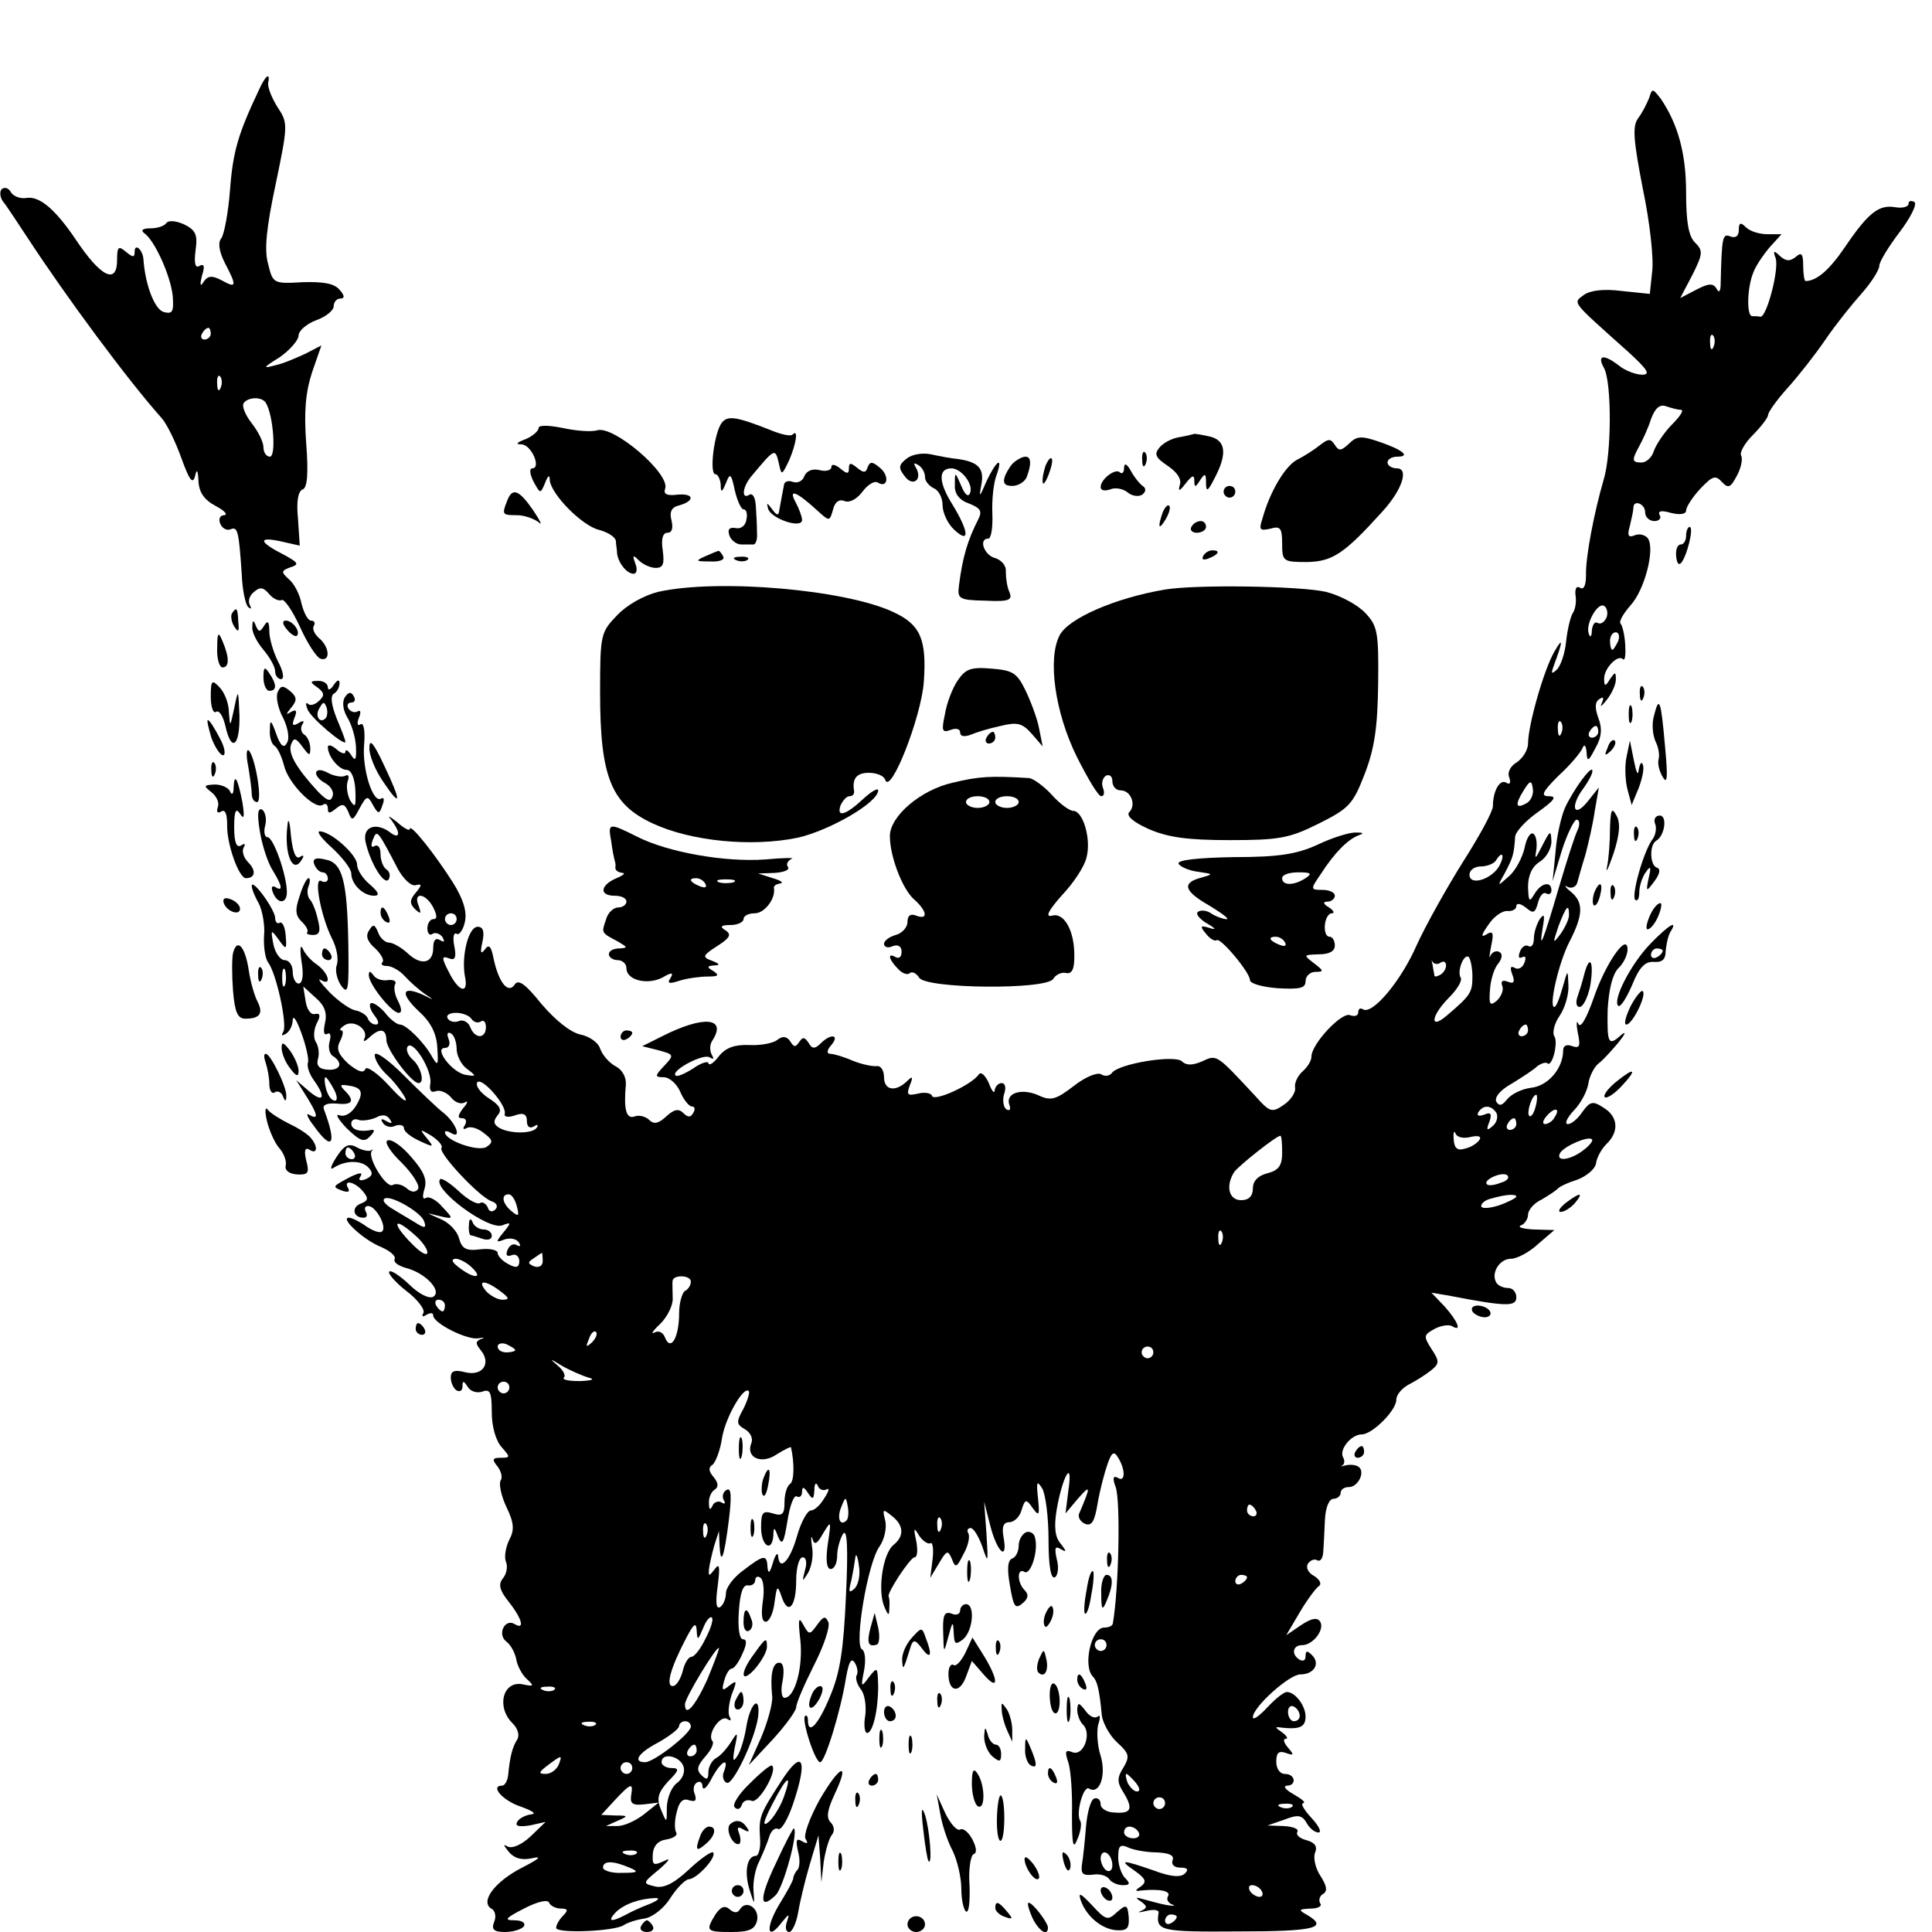 <?xml version="1.0" standalone="no"?>
<!DOCTYPE svg PUBLIC "-//W3C//DTD SVG 20010904//EN"
 "http://www.w3.org/TR/2001/REC-SVG-20010904/DTD/svg10.dtd">
<svg version="1.0" xmlns="http://www.w3.org/2000/svg"
 width="330pt" height="330pt" viewBox="0 0 330 330"
 preserveAspectRatio="xMidYMid meet">
<g transform="translate(0,330) scale(0.1,-0.1)"
fill="#000000" stroke="none">
<path d="M443 3148 c-36 -76 -45 -106 -50 -171 -3 -40 -10 -77 -15 -84 -6 -7
-4 -22 6 -42 21 -40 20 -44 -5 -30 -17 9 -24 8 -31 -2 -6 -10 -7 -6 -3 10 5
16 4 21 -4 17 -7 -5 -10 3 -7 26 4 28 0 35 -20 45 -14 6 -26 7 -30 2 -3 -5
-15 -9 -27 -9 -13 0 -17 -3 -11 -8 18 -12 45 -72 49 -107 2 -27 0 -32 -15 -28
-16 4 -32 47 -35 90 -1 16 -15 29 -15 13 0 -10 -3 -10 -15 0 -13 11 -15 8 -15
-14 0 -43 -28 -29 -70 34 -35 52 -62 75 -84 72 -10 -2 -22 2 -27 9 -4 8 -11
10 -16 6 -4 -4 -3 -14 2 -21 6 -7 24 -35 42 -62 66 -101 171 -243 229 -308 9
-10 24 -41 34 -69 13 -36 19 -45 23 -31 3 14 5 12 6 -8 1 -19 10 -32 29 -42
15 -8 22 -15 15 -16 -7 0 -10 -6 -7 -14 3 -8 11 -13 18 -10 12 5 14 -3 19 -78
1 -25 6 -50 11 -55 5 -4 6 -3 3 3 -4 7 -1 17 7 23 10 9 16 8 26 -4 7 -8 16
-12 21 -10 4 3 18 -17 31 -45 12 -27 28 -52 35 -55 18 -6 16 20 -2 35 -8 7
-12 16 -9 21 3 5 1 9 -5 9 -5 0 -12 13 -16 29 -3 16 -13 35 -22 42 -13 12 -13
14 3 20 16 5 14 8 -14 23 -41 21 -41 30 -1 21 l31 -7 -3 46 c-3 29 0 47 8 50
8 3 10 27 6 79 -4 54 -1 87 10 121 l16 46 -27 -14 c-15 -7 -38 -17 -52 -20
-22 -6 -21 -4 8 14 17 12 32 29 32 37 0 8 14 20 30 26 17 6 30 17 30 24 0 7 5
13 11 13 8 0 8 5 -1 15 -9 11 -28 14 -63 13 -50 -3 -51 -2 -59 31 -7 24 -3 62
13 137 21 101 21 104 3 131 -10 16 -17 34 -16 41 4 19 -4 14 -15 -10z m-83
-418 c0 -5 -5 -10 -11 -10 -5 0 -7 5 -4 10 3 6 8 10 11 10 2 0 4 -4 4 -10z
m17 -92 c-3 -8 -6 -5 -6 6 -1 11 2 17 5 13 3 -3 4 -12 1 -19z m77 -26 c13 -21
18 -92 7 -92 -6 0 -11 7 -11 16 0 9 -9 27 -20 41 -11 14 -17 29 -14 34 7 11
31 12 38 1z"/>
<path d="M2817 3133 c-4 -10 -12 -26 -19 -35 -10 -14 -8 -37 8 -120 12 -57 19
-120 16 -142 l-4 -38 -48 5 c-31 4 -54 1 -65 -7 -19 -14 -21 -10 75 -96 34
-31 40 -40 25 -40 -11 0 -29 7 -39 15 -27 21 -39 19 -26 -4 13 -25 13 -146 -1
-191 -16 -55 -31 -132 -30 -163 0 -17 -4 -25 -10 -21 -6 4 -9 -1 -8 -12 2 -11
0 -25 -5 -32 -4 -7 -9 -29 -11 -48 -2 -20 -9 -41 -16 -48 -9 -8 -10 -7 -5 7
16 43 16 50 1 24 -18 -31 -45 -126 -45 -157 0 -11 -9 -25 -19 -32 -11 -6 -17
-18 -13 -26 3 -9 1 -13 -5 -9 -11 7 -23 -14 -23 -40 0 -9 -23 -51 -51 -95 -27
-43 -63 -107 -79 -142 -27 -62 -76 -120 -92 -110 -4 3 -8 1 -8 -5 0 -6 -6 -8
-14 -5 -14 6 -66 -49 -66 -71 0 -7 -7 -18 -15 -25 -8 -7 -14 -19 -13 -27 2 -8
-7 -22 -19 -30 -20 -14 -24 -13 -48 14 -68 73 -66 72 -92 60 -16 -7 -27 -7
-34 0 -12 12 -110 -4 -120 -20 -4 -5 -12 -6 -18 -2 -7 4 -28 -5 -47 -20 -30
-23 -39 -26 -60 -16 -29 13 -57 4 -50 -16 3 -8 1 -11 -5 -8 -5 4 -7 15 -4 26
4 11 2 19 -4 19 -6 0 -11 -6 -12 -12 0 -7 -5 -2 -10 12 -6 13 -13 20 -17 15
-12 -18 -76 -47 -80 -37 -1 5 -13 7 -24 4 -18 -4 -20 -2 -14 14 6 15 5 17 -5
7 -20 -19 -39 -15 -39 7 0 12 -6 20 -12 19 -7 -1 -26 3 -41 9 -16 7 -33 12
-39 12 -6 0 -6 6 2 15 15 18 -1 20 -18 3 -10 -10 -15 -10 -21 1 -7 10 -10 10
-16 1 -6 -9 -9 -9 -15 1 -6 9 -13 10 -22 3 -7 -6 -29 -10 -48 -9 -24 1 -40 -4
-52 -19 -9 -12 -17 -17 -18 -12 0 4 -12 1 -26 -9 -14 -9 -28 -15 -30 -12 -9 8
47 38 58 31 7 -4 8 -3 4 4 -4 7 -4 18 1 25 25 39 -15 43 -86 7 l-34 -17 28 -7
c26 -7 27 -8 10 -26 -17 -18 -17 -20 -1 -20 9 0 22 -11 28 -25 6 -14 15 -25
20 -25 5 0 6 -5 2 -11 -4 -8 -9 -8 -17 0 -8 8 -16 6 -29 -6 -13 -12 -21 -14
-29 -6 -6 6 -18 9 -25 6 -14 -5 -19 11 -15 54 1 13 -6 26 -18 32 -11 6 -22 19
-26 30 -3 10 -18 21 -34 24 -17 4 -42 24 -66 52 -28 35 -40 43 -46 33 -11 -16
-27 3 -36 45 -4 21 -8 25 -15 15 -7 -9 -8 -5 -4 13 4 18 1 26 -8 26 -16 0 -28
-50 -22 -84 7 -32 -10 -28 -27 6 -13 25 -13 29 0 24 10 -4 13 1 9 21 -3 15 -1
24 4 21 4 -3 11 6 14 20 4 17 -2 38 -20 67 -31 49 -74 103 -74 92 0 -4 -10 1
-22 12 -13 10 -17 12 -10 4 6 -8 12 -18 12 -23 0 -6 -5 -5 -12 0 -24 19 -48
12 -44 -13 7 -35 32 -78 40 -66 3 6 2 13 -4 17 -5 3 -10 15 -10 26 0 11 -4 17
-10 14 -6 -4 -7 1 -3 11 7 18 8 16 43 -51 9 -16 22 -29 30 -27 11 3 11 0 0
-13 -10 -12 -11 -18 -1 -28 10 -9 11 -8 6 6 -10 24 12 22 25 -3 7 -14 7 -20 0
-20 -5 0 -10 -7 -10 -16 0 -8 4 -13 9 -9 5 3 13 0 17 -6 4 -8 3 -9 -4 -5 -8 5
-12 0 -12 -13 0 -27 -21 -31 -44 -9 -11 10 -25 18 -32 18 -6 0 -15 8 -18 17
-6 15 -9 15 -16 3 -6 -9 -2 -19 11 -30 10 -10 16 -20 12 -24 -3 -3 0 -6 8 -6
8 0 22 -8 30 -17 9 -10 25 -24 35 -31 17 -11 16 -11 -4 -1 -36 16 -39 2 -6
-29 20 -18 30 -38 31 -62 2 -30 1 -32 -9 -15 -13 24 -44 55 -55 55 -5 0 -17 9
-26 21 -10 11 -21 18 -24 15 -3 -3 0 -12 7 -21 7 -9 8 -15 2 -15 -6 0 -12 5
-14 11 -2 5 -11 11 -20 13 -9 1 -29 15 -45 31 -15 16 -22 25 -15 21 19 -11 14
11 -6 26 -11 7 -22 20 -25 28 -4 8 -5 -2 -2 -22 4 -23 2 -38 -5 -38 -5 0 -10
9 -10 20 0 11 -6 20 -14 20 -7 0 -16 12 -19 27 -5 26 -4 26 9 8 13 -18 14 -18
12 7 -1 15 -6 24 -10 22 -4 -3 -8 1 -8 8 0 14 -39 68 -40 55 0 -5 5 -18 12
-30 6 -12 11 -37 9 -56 -1 -18 2 -38 7 -45 14 -18 33 -106 26 -118 -4 -7 -3
-8 4 -4 7 4 12 15 12 24 1 9 7 -1 15 -23 8 -22 13 -45 11 -50 -2 -6 2 -19 10
-30 21 -29 17 -40 -8 -19 l-22 19 17 -27 c20 -32 22 -42 5 -32 -6 4 -3 -5 8
-19 32 -45 40 -32 17 29 -2 7 6 10 21 9 28 -3 33 4 15 22 -9 9 -8 11 4 9 26
-3 29 -12 15 -35 -8 -13 -19 -19 -28 -16 -8 3 -3 -6 12 -22 23 -22 30 -25 40
-14 7 7 9 12 3 11 -20 -4 -35 0 -35 11 0 6 6 9 13 6 6 -2 20 0 29 4 11 6 19 5
24 -3 5 -7 3 -8 -6 -3 -8 5 -11 4 -6 -3 4 -6 13 -9 21 -5 8 3 15 1 15 -4 0 -6
12 -15 27 -22 24 -11 25 -11 12 5 -13 16 -12 16 8 4 12 -8 20 -17 17 -21 -5
-9 65 -84 86 -91 9 -3 11 -9 6 -14 -5 -5 -11 -4 -13 4 -3 6 -9 10 -13 7 -5 -3
-21 6 -36 20 -15 14 -29 23 -32 21 -15 -16 82 -88 106 -79 15 6 16 5 2 -12
-14 -17 -13 -18 2 -12 10 3 20 1 24 -5 4 -6 3 -8 -3 -5 -6 4 -13 0 -16 -8 -4
-9 -1 -12 7 -9 7 3 13 -2 13 -10 0 -11 -5 -13 -19 -5 -10 5 -18 14 -18 19 0 5
-14 8 -30 6 -24 -3 -31 1 -36 19 -3 12 -17 27 -32 33 -25 11 -26 11 -2 5 25
-6 25 -5 6 15 -10 12 -23 19 -28 16 -6 -4 -7 2 -3 15 5 16 -1 30 -22 54 -16
19 -34 32 -41 29 -6 -2 4 -19 24 -38 19 -19 32 -40 28 -45 -4 -6 -11 -6 -19 1
-8 7 -19 9 -24 6 -11 -7 -44 47 -36 58 3 3 2 4 -1 1 -4 -2 -15 0 -24 5 -14 8
-22 4 -35 -16 -11 -17 -12 -24 -4 -18 21 13 48 12 59 -1 8 -9 6 -14 -5 -19
-10 -4 -14 -2 -9 5 4 7 -2 6 -17 -1 -32 -17 -32 -17 -14 -24 9 -3 13 -2 10 4
-10 16 11 12 25 -5 10 -12 9 -16 -4 -21 -16 -6 -13 -24 5 -24 6 0 7 5 4 10 -3
6 -2 10 4 10 13 0 32 -35 24 -43 -3 -4 -15 0 -27 8 -11 8 -25 15 -30 15 -16 0
25 -38 55 -50 16 -7 26 -16 23 -21 -2 -5 6 -11 20 -15 32 -8 62 -39 46 -49 -7
-4 -25 5 -41 21 -16 15 -31 25 -34 22 -3 -3 10 -18 29 -33 20 -15 33 -33 29
-38 -3 -6 -1 -7 5 -3 7 4 12 4 12 -1 0 -13 57 -42 77 -39 10 2 12 1 5 -1 -10
-4 -10 -8 -1 -19 19 -23 3 -45 -26 -38 -19 5 -25 2 -25 -9 0 -9 5 -19 10 -22
6 -3 10 0 10 7 0 10 2 10 9 -1 5 -8 16 -11 25 -8 13 5 16 -1 16 -35 0 -25 7
-49 17 -60 15 -17 15 -18 -2 -18 -14 0 -15 -3 -5 -15 6 -8 9 -19 5 -24 -3 -6
1 -26 10 -45 13 -27 14 -39 5 -56 -6 -12 -9 -29 -6 -37 4 -9 1 -22 -5 -29 -8
-10 -6 -20 10 -40 23 -29 28 -49 10 -38 -17 10 -30 -18 -14 -30 8 -6 15 -20
17 -31 2 -11 10 -26 18 -33 13 -12 12 -13 -7 -9 -34 7 -46 -39 -17 -67 9 -9
12 -21 7 -28 -8 -13 -12 -29 -15 -60 -1 -10 -6 -18 -10 -18 -22 0 1 -26 32
-36 19 -7 27 -12 18 -13 -9 -1 -20 -6 -24 -12 -5 -8 1 -10 21 -7 l27 6 -26
-25 c-15 -14 -31 -21 -39 -17 -8 5 -7 2 2 -9 9 -11 22 -15 40 -11 18 4 12 -1
-17 -16 -47 -24 -72 -58 -53 -70 7 -3 9 -14 5 -23 -5 -13 0 -17 19 -17 14 0
29 5 32 10 3 6 -4 10 -17 10 -18 0 -14 4 17 20 23 12 41 16 43 10 2 -5 11 -10
20 -10 12 0 13 -3 4 -12 -7 -7 -12 -16 -12 -21 0 -10 101 -6 116 5 6 4 21 9
35 11 13 2 33 17 44 35 11 17 25 31 31 32 14 0 49 38 42 46 -3 2 -22 -11 -42
-30 -26 -24 -43 -32 -58 -28 -21 5 -20 6 8 29 17 15 21 21 8 14 -18 -8 -20 -7
-19 12 1 14 9 23 23 25 12 2 20 7 17 12 -3 5 -3 21 1 35 4 18 11 24 21 20 11
-3 13 -1 10 10 -4 8 -2 17 3 20 6 4 10 0 10 -7 1 -7 8 -1 16 15 15 28 30 37
21 12 -4 -8 -2 -17 4 -20 10 -7 49 75 54 113 4 38 -13 24 -20 -16 -3 -20 -10
-44 -16 -52 -7 -11 -8 -7 -4 15 6 27 5 28 -6 10 -7 -11 -18 -24 -26 -28 -7 -4
-13 -15 -13 -24 0 -13 -3 -14 -12 -5 -9 9 -7 16 7 32 10 11 15 23 12 26 -10
11 13 45 25 38 6 -4 8 -3 4 4 -3 6 -1 23 4 38 9 23 9 25 -4 15 -12 -10 -14 -9
-9 8 3 12 9 21 13 21 4 0 12 11 18 25 8 17 8 25 1 25 -6 0 -9 20 -7 47 2 32 7
47 16 45 6 -1 12 3 12 9 0 5 4 8 9 4 5 -3 7 -21 4 -40 -3 -22 -2 -35 5 -35 6
0 13 15 15 33 4 29 5 30 12 10 11 -33 25 -18 25 28 0 21 5 39 11 39 6 0 8 -9
4 -22 -5 -20 -5 -21 5 -5 6 10 10 30 7 45 -2 15 -2 21 1 13 3 -11 8 -8 18 10
14 23 14 22 8 -18 -4 -28 -2 -43 5 -43 6 0 11 10 11 23 0 12 5 29 10 37 7 10
9 -23 5 -105 -4 -92 -10 -132 -27 -172 -20 -49 -38 -68 -38 -41 0 6 -2 9 -5 7
-6 -7 17 -79 26 -79 8 0 35 87 44 144 5 28 9 35 15 26 5 -8 6 -18 3 -22 -2 -5
1 -15 7 -23 7 -8 10 -28 8 -45 -3 -16 -1 -30 3 -30 10 0 19 39 19 80 -1 33 -1
34 -16 15 -13 -18 -14 -17 -8 12 3 17 2 33 -4 36 -13 9 10 147 30 175 9 13 13
33 10 45 -5 20 -4 20 11 8 21 -16 22 -35 3 -50 -18 -15 -27 -76 -16 -104 7
-17 9 -18 9 -4 1 9 0 18 -1 20 -4 5 37 67 44 67 5 0 6 12 3 28 -5 23 -4 24 5
9 6 -9 15 -15 19 -13 4 3 6 -9 4 -27 l-4 -32 15 25 c13 22 15 23 22 7 6 -16 8
-15 20 9 8 14 11 30 8 35 -3 5 -1 9 4 9 5 0 14 -15 20 -32 10 -30 10 -28 7 22
l-4 55 11 -43 c12 -45 30 -59 22 -17 -3 17 0 25 10 25 8 0 18 9 21 21 6 19 8
19 19 3 11 -15 12 -12 9 17 -3 28 -2 31 7 17 6 -10 11 -50 11 -88 0 -45 4 -68
11 -64 5 3 7 17 3 31 -4 19 -3 23 7 17 10 -6 10 -4 0 9 -10 11 -12 29 -7 59
10 57 28 88 20 33 l-5 -40 21 25 c22 25 23 23 2 -26 -2 -6 3 -14 11 -17 11 -4
16 5 21 36 4 23 12 53 17 67 7 20 11 22 18 10 13 -21 12 -43 -1 -34 -8 4 -9
-1 -3 -17 8 -26 5 -172 -5 -231 0 -5 -7 -8 -15 -8 -22 0 -37 -66 -19 -84 7 -7
11 -22 15 -66 2 -14 14 -35 26 -46 21 -19 22 -24 11 -43 -11 -17 -11 -25 -1
-41 18 -29 15 -38 -13 -36 -14 0 -25 7 -25 14 0 8 -5 12 -11 10 -6 -2 -12 -24
-14 -48 -2 -25 -5 -54 -7 -65 -2 -16 2 -19 19 -17 12 2 24 -2 28 -8 3 -5 14
-10 23 -10 12 0 13 3 4 12 -7 7 -12 23 -12 36 0 19 3 23 18 16 9 -4 31 -8 48
-8 21 -1 30 -5 27 -13 -3 -8 3 -13 13 -13 12 0 15 -3 8 -10 -7 -7 -24 -6 -53
5 -55 19 -61 19 -32 -1 18 -13 20 -18 10 -26 -11 -7 -11 -9 1 -7 31 3 51 -1
45 -10 -3 -5 0 -11 7 -14 7 -2 3 -3 -9 -1 -11 2 -29 7 -40 10 -13 4 -15 3 -4
-4 11 -8 11 -11 0 -16 -8 -3 -4 -3 9 0 12 3 22 2 21 -3 -5 -31 2 -33 136 -32
130 0 155 6 118 28 -16 9 -15 10 5 11 13 0 21 4 17 9 -3 5 -1 13 5 16 8 5 6
14 -4 30 -9 13 -13 31 -10 40 5 11 0 18 -15 22 -11 3 -18 9 -15 14 3 5 -7 9
-23 10 l-28 1 29 10 c23 9 30 8 38 -6 5 -9 14 -16 20 -16 6 0 1 11 -12 25 -13
14 -19 25 -14 25 5 1 -2 7 -16 15 -14 8 -19 14 -12 15 17 0 15 20 -3 20 -9 0
-15 9 -15 21 0 15 4 19 16 15 14 -5 15 -4 4 9 -7 8 -9 15 -4 15 5 0 2 5 -6 11
-13 9 -13 10 0 8 30 -3 40 1 40 19 0 19 -18 42 -32 42 -5 0 -20 -12 -33 -26
-14 -15 -25 -23 -25 -17 0 17 62 73 81 73 23 0 35 18 20 33 -8 8 -11 8 -11 -2
0 -7 -4 -9 -10 -6 -15 9 -12 25 4 25 19 0 39 27 31 40 -5 8 -15 6 -33 -6 l-25
-17 23 39 c13 22 28 42 33 45 5 4 1 11 -8 17 -10 5 -15 14 -11 21 4 6 11 9 16
6 5 -3 9 3 10 12 1 10 2 35 3 56 1 22 7 37 15 37 6 0 12 5 12 10 0 6 6 10 14
10 16 0 29 27 16 35 -4 3 -14 4 -22 2 -7 -2 -10 -2 -5 0 4 3 4 9 1 14 -7 13
14 39 32 39 18 0 59 41 59 59 0 9 10 20 21 26 12 6 29 17 38 24 15 12 15 16 1
37 -14 22 -13 24 5 34 11 6 25 8 30 5 18 -11 10 8 -12 33 l-23 24 30 -5 c98
-19 115 -19 115 -3 0 9 -6 16 -14 16 -8 0 -17 4 -20 9 -10 16 5 41 25 41 10 0
31 11 46 25 l28 24 -35 1 c-19 1 -29 4 -22 7 6 2 12 11 12 18 0 8 10 20 23 26
12 7 24 15 27 18 3 4 18 11 34 16 16 6 30 18 32 27 1 10 9 25 18 34 22 21 20
47 -5 62 -18 12 -23 11 -36 -7 -8 -12 -19 -21 -25 -21 -6 0 -2 10 10 23 12 12
23 33 25 46 2 13 10 29 18 35 8 6 23 23 34 36 11 14 13 19 5 13 -23 -21 -25
-16 -24 42 2 35 8 60 18 71 9 8 16 23 16 32 0 31 -38 -24 -58 -83 -12 -34 -22
-52 -26 -44 -3 8 -4 1 -1 -15 5 -23 3 -27 -9 -23 -10 4 -16 1 -16 -7 0 -31
-26 -61 -55 -64 -16 -2 -34 -11 -41 -20 -8 -10 -13 -12 -18 -4 -4 7 6 20 26
31 18 11 38 24 44 30 7 5 14 7 17 5 8 -8 19 35 12 46 -4 6 0 22 9 35 9 13 16
37 15 52 -1 28 -1 28 -10 -4 -5 -18 -11 -33 -14 -33 -10 0 7 74 25 110 25 48
25 69 3 87 -10 8 -12 12 -5 8 6 -3 14 0 16 7 2 7 8 29 14 48 5 19 13 53 16 75
l7 40 -20 -25 c-24 -29 -29 -6 -6 24 8 11 15 24 15 29 0 13 -32 -31 -47 -63
-6 -14 -14 -47 -16 -75 l-5 -50 16 53 c9 28 21 52 25 52 5 0 6 -8 2 -17 -5
-10 -19 -54 -32 -98 -27 -92 -35 -113 -28 -70 4 22 3 26 -5 15 -5 -8 -10 -23
-10 -33 0 -10 -4 -16 -9 -13 -5 3 -12 -1 -15 -10 -3 -8 -2 -12 4 -9 6 3 7 -1
4 -9 -3 -9 -11 -13 -17 -9 -7 4 -8 0 -4 -11 5 -13 3 -17 -7 -13 -10 4 -13 1
-10 -7 3 -7 -2 -18 -9 -25 -12 -10 -14 -7 -12 18 1 17 7 37 14 45 7 9 8 17 2
20 -5 3 -12 0 -15 -6 -3 -7 -2 0 1 16 5 23 3 27 -8 20 -10 -6 -9 -1 3 16 9 14
23 24 32 24 9 -1 16 3 16 8 0 6 7 5 16 -2 13 -11 16 -10 21 8 3 12 9 19 14 16
5 -3 9 0 9 5 0 17 -18 13 -29 -6 -9 -15 -10 -13 -11 12 0 20 7 35 20 43 11 7
20 22 20 35 -1 20 -2 19 -16 -8 -11 -22 -13 -24 -10 -8 2 13 0 26 -5 29 -5 3
-12 -8 -15 -25 -4 -16 -15 -38 -27 -48 -20 -18 -20 -18 -6 7 13 25 15 30 17
61 1 9 19 28 39 42 28 20 33 27 19 27 -15 0 -12 7 16 35 20 18 38 40 41 47 3
8 6 5 7 -7 1 -17 3 -16 15 7 11 19 12 34 5 52 -6 17 -6 27 2 32 7 5 8 2 4 -7
-4 -8 0 -5 8 5 9 11 16 27 16 35 0 14 -1 14 -10 1 -8 -13 -10 -13 -10 1 0 18
24 42 32 33 4 -3 5 8 4 25 -1 17 -5 33 -8 36 -3 4 5 17 17 31 24 26 42 95 30
114 -4 6 -14 9 -22 6 -12 -5 -14 -1 -9 16 3 13 6 26 6 31 0 14 20 7 20 -8 0
-8 7 -15 16 -15 8 0 12 5 9 10 -4 7 2 9 19 4 16 -4 26 -2 26 4 0 6 11 23 24
37 21 22 26 24 37 12 11 -12 15 -10 26 11 7 13 10 28 7 34 -3 5 6 21 20 35 14
14 26 30 26 34 0 5 15 26 33 46 19 21 48 58 65 83 17 25 45 60 62 79 16 18 30
40 30 47 0 7 16 33 35 58 19 25 30 48 25 51 -6 3 -10 2 -10 -3 0 -5 -10 -8
-22 -6 -28 5 -46 -8 -86 -67 -27 -40 -49 -59 -68 -59 -2 0 -4 12 -4 26 0 21
-3 24 -13 15 -10 -8 -17 -7 -27 2 -10 10 -12 9 -7 -4 6 -19 -15 -100 -26 -100
-4 1 -10 1 -14 1 -10 0 -9 49 2 75 4 11 17 30 28 43 l20 22 -24 0 c-14 0 -30
5 -37 12 -9 9 -12 8 -12 -5 0 -10 -5 -14 -14 -11 -14 6 -15 0 -17 -81 0 -13
-3 -16 -7 -8 -6 10 -14 9 -35 -2 l-27 -14 21 40 c18 36 18 41 4 55 -11 11 -15
36 -15 85 0 67 -14 117 -43 160 -14 18 -15 19 -20 2z m110 -425 c-3 -8 -6 -5
-6 6 -1 11 2 17 5 13 3 -3 4 -12 1 -19z m-56 -108 c6 0 -1 -11 -15 -25 -13
-13 -27 -34 -31 -45 -3 -11 -13 -20 -21 -20 -17 0 -17 4 -4 28 5 9 15 30 20
46 7 19 15 26 26 22 9 -3 20 -6 25 -6z m-127 -355 c-4 -8 -10 -12 -15 -9 -5 3
-9 -3 -10 -13 0 -10 -3 -13 -5 -6 -7 16 15 55 26 48 5 -3 7 -12 4 -20z m20
-40 c-4 -8 -8 -15 -10 -15 -2 0 -4 7 -4 15 0 8 4 15 10 15 5 0 7 -7 4 -15z
m-97 -157 c-3 -8 -6 -5 -6 6 -1 11 2 17 5 13 3 -3 4 -12 1 -19z m63 2 c0 -5
-5 -10 -11 -10 -5 0 -7 5 -4 10 3 6 8 10 11 10 2 0 4 -4 4 -10z m-121 -121
c-20 -12 -22 -4 -7 20 11 18 14 19 16 5 2 -9 -2 -20 -9 -25z m-48 -108 c-13
-23 -51 -35 -51 -15 0 8 9 14 19 14 11 0 23 5 26 10 11 18 16 10 6 -9z m119
-84 c0 -7 -7 -22 -15 -33 -13 -17 -13 -16 -3 14 13 34 18 40 18 19z m-1900 -7
c0 -5 -4 -10 -10 -10 -5 0 -10 5 -10 10 0 6 5 10 10 10 6 0 10 -4 10 -10z
m1681 -74 c5 3 9 1 9 -5 0 -5 -4 -13 -10 -16 -5 -3 -10 -4 -10 -1 0 2 -2 10
-3 18 -2 7 -2 10 0 5 3 -4 9 -5 14 -1z m54 -24 c0 -27 -3 -32 -43 -66 -31 -27
-28 -1 3 30 14 14 23 29 20 34 -7 11 6 43 14 35 3 -4 6 -19 6 -33z m-2028 -14
c-3 -7 -5 -2 -5 12 0 14 2 19 5 13 2 -7 2 -19 0 -25z m68 -66 c-3 -14 -2 -21
4 -18 5 3 7 -2 4 -13 -3 -10 0 -22 6 -25 18 -12 12 -25 -10 -23 -14 1 -19 7
-16 18 3 9 1 23 -4 30 -4 7 -3 21 2 31 7 13 6 18 -3 16 -7 -2 -14 8 -16 22
l-4 25 22 -20 c15 -13 19 -26 15 -43z m250 8 c4 -6 11 -8 16 -5 5 4 9 -1 9 -9
0 -21 -19 -21 -27 0 -3 8 -12 13 -19 10 -7 -3 -16 -1 -19 4 -4 6 3 10 14 10
11 0 23 -5 26 -10z m-183 -35 c-2 -5 1 -4 9 3 18 17 29 15 29 -5 1 -17 43 -73
55 -73 11 0 4 28 -10 40 -8 7 -12 17 -9 22 9 14 43 -41 39 -63 -2 -11 1 -16 9
-13 7 3 19 -2 26 -10 7 -9 17 -13 24 -9 6 4 5 -1 -3 -10 -9 -12 -10 -17 -2
-17 7 0 9 -5 5 -12 -4 -6 -3 -8 3 -5 6 4 19 0 29 -8 16 -12 17 -16 5 -24 -14
-9 -71 11 -71 25 0 3 5 2 10 -1 19 -12 10 15 -11 33 -12 9 -43 39 -70 66 -27
27 -49 42 -49 34 0 -8 9 -23 21 -34 11 -10 25 -28 31 -39 5 -11 -7 -2 -27 20
-20 22 -39 35 -41 29 -3 -8 -13 -4 -29 9 -18 17 -21 26 -14 39 5 10 6 18 2 18
-4 0 -2 4 6 9 16 10 42 -8 33 -24z m1988 15 c0 -5 -5 -10 -11 -10 -5 0 -7 5
-4 10 3 6 8 10 11 10 2 0 4 -4 4 -10z m-1830 -32 c0 -11 8 -27 18 -34 16 -12
16 -13 -2 -10 -23 3 -56 46 -36 46 7 0 10 7 6 16 -3 8 -2 12 4 9 6 -3 10 -16
10 -27z m-210 -68 c6 -11 7 -20 2 -20 -6 0 -12 9 -15 20 -3 11 -3 20 -1 20 2
0 8 -9 14 -20z m292 -43 c-1 -5 7 -6 18 -2 14 5 20 2 20 -10 0 -10 5 -13 12
-9 6 4 8 3 5 -2 -7 -11 -47 -11 -65 0 -9 6 -10 11 -2 21 8 9 4 17 -15 29 -14
9 -23 21 -20 27 7 11 52 -40 47 -54z m1761 13 c-3 -12 -8 -19 -11 -16 -5 6 5
36 12 36 2 0 2 -9 -1 -20z m-67 -11 c3 -6 1 -16 -6 -22 -10 -9 -12 -8 -6 7 5
14 2 17 -9 12 -9 -3 -13 -2 -10 4 8 13 22 13 31 -1z m99 -8 c-3 -6 -11 -11
-16 -11 -5 0 -4 6 3 14 14 16 24 13 13 -3z m-65 -11 c0 -5 -5 -10 -11 -10 -5
0 -7 5 -4 10 3 6 8 10 11 10 2 0 4 -4 4 -10z m-78 -22 c13 3 19 1 15 -5 -4 -6
-15 -13 -25 -15 -13 -4 -18 1 -19 16 -1 12 1 16 3 10 3 -7 14 -9 26 -6z m-322
-27 c0 -22 -6 -30 -25 -35 -16 -4 -25 -13 -25 -26 0 -13 -7 -20 -20 -20 -21 0
-27 24 -12 48 8 11 72 62 79 62 2 0 3 -13 3 -29z m514 4 c-22 -17 -48 -20 -39
-4 8 12 48 29 54 23 3 -2 -4 -11 -15 -19z m-2099 -5 c3 -5 1 -10 -4 -10 -6 0
-11 5 -11 10 0 6 2 10 4 10 3 0 8 -4 11 -10z m1959 -50 c-10 -4 -21 -6 -24 -3
-8 7 24 22 34 16 5 -4 1 -10 -10 -13z m-1840 -65 c5 -13 2 -14 -15 -3 -12 7
-30 18 -40 24 -10 6 -16 13 -13 16 8 9 61 -21 68 -37z m159 24 c4 -16 3 -18
-9 -8 -16 13 -19 29 -5 29 5 0 11 -9 14 -21z m1707 17 c0 -2 -13 -9 -30 -15
-16 -5 -30 -6 -30 -1 0 5 8 11 18 13 24 7 42 8 42 3z m-1882 -65 c12 -10 22
-24 22 -30 0 -7 -11 -1 -25 13 -37 37 -34 50 3 17z m1379 -13 c-3 -8 -6 -5 -6
6 -1 11 2 17 5 13 3 -3 4 -12 1 -19z m-1160 -32 c0 -8 -6 -12 -15 -9 -11 5
-11 7 0 14 7 5 13 9 14 9 0 0 1 -6 1 -14z m-121 -11 c20 -19 4 -20 -22 0 -12
9 -14 14 -6 15 7 0 20 -7 28 -15z m374 -24 c0 -6 -4 -13 -10 -16 -5 -3 -10
-21 -10 -38 0 -41 -14 -66 -24 -42 -3 9 -11 13 -18 9 -7 -4 -3 3 10 15 13 13
22 33 21 44 0 12 -1 25 0 30 2 10 31 9 31 -2z m-326 -16 c16 -12 17 -15 4 -15
-8 0 -21 7 -28 15 -16 19 -1 19 24 0z m-94 -25 c0 -5 -2 -10 -4 -10 -3 0 -8 5
-11 10 -3 6 -1 10 4 10 6 0 11 -4 11 -10z m251 -63 c-10 -9 -11 -8 -5 6 3 10
9 15 12 12 3 -3 0 -11 -7 -18z m-131 -13 c0 -2 -7 -4 -15 -4 -8 0 -15 4 -15
10 0 5 7 7 15 4 8 -4 15 -8 15 -10z m1090 -4 c0 -5 -4 -10 -10 -10 -5 0 -10 5
-10 10 0 6 5 10 10 10 6 0 10 -4 10 -10z m-965 -43 c12 -3 7 -5 -14 -6 -19 0
-31 2 -28 6 4 3 -1 13 -11 21 -14 12 -13 12 8 -1 14 -8 35 -17 45 -20z m-135
-17 c0 -5 -4 -10 -10 -10 -5 0 -10 5 -10 10 0 6 5 10 10 10 6 0 10 -4 10 -10z
m400 -36 c-13 -23 -12 -27 2 -35 10 -6 15 -16 11 -25 -9 -24 18 -36 44 -18 13
8 23 13 24 12 6 -26 6 -59 -2 -63 -5 -4 -9 -17 -9 -31 0 -21 -4 -24 -20 -19
-17 5 -20 2 -20 -24 0 -32 19 -44 21 -13 0 14 2 14 8 -3 7 -16 10 -10 16 27 4
26 11 45 16 42 5 -3 9 1 9 8 0 9 3 9 10 -2 8 -12 10 -12 11 5 0 11 3 14 6 7 2
-6 9 -9 15 -6 5 3 4 -3 -4 -15 -7 -12 -17 -21 -23 -21 -6 0 -17 -20 -24 -45
-12 -42 -30 -60 -32 -32 -1 6 -5 1 -9 -13 -5 -17 -8 -19 -9 -7 -1 22 -6 22
-41 -5 -17 -12 -30 -30 -30 -39 0 -10 -5 -21 -10 -24 -7 -4 -8 8 -4 37 4 32 3
39 -5 28 -10 -13 -11 -13 -10 0 1 8 5 26 9 40 l8 25 1 -24 c2 -38 8 -21 16 43
5 41 4 56 -4 51 -6 -3 -8 -11 -5 -17 4 -6 2 -8 -4 -4 -5 3 -13 0 -15 -6 -4 -8
-6 -7 -6 4 -1 9 4 20 9 23 8 5 7 12 -1 22 -9 10 -9 17 -2 21 5 4 13 24 16 44
5 35 37 91 46 82 2 -2 -2 -16 -9 -30z m176 -191 c-11 -11 -17 4 -9 23 7 18 8
18 11 1 2 -10 1 -21 -2 -24z m699 17 c3 -5 1 -10 -4 -10 -6 0 -11 5 -11 10 0
6 2 10 4 10 3 0 8 -4 11 -10z m-538 -32 c-3 -8 -6 -5 -6 6 -1 11 2 17 5 13 3
-3 4 -12 1 -19z m-400 -10 c-3 -8 -6 -5 -6 6 -1 11 2 17 5 13 3 -3 4 -12 1
-19z m252 -92 c-9 -8 -10 -5 -5 14 3 14 6 32 7 40 1 8 4 2 6 -14 3 -16 -1 -34
-8 -40z m671 20 c0 -3 -4 -8 -10 -11 -5 -3 -10 -1 -10 4 0 6 5 11 10 11 6 0
10 -2 10 -4z m-925 -105 c-8 -17 -19 -31 -24 -31 -5 0 -12 -11 -15 -25 -4 -14
-11 -25 -17 -25 -12 0 -4 30 22 80 14 27 18 30 19 15 1 -18 2 -17 11 4 5 13
12 21 15 18 3 -3 -2 -19 -11 -36z m685 -11 c0 -5 -4 -10 -10 -10 -5 0 -10 5
-10 10 0 6 5 10 10 10 6 0 10 -4 10 -10z m-682 -59 c-21 -46 -38 -65 -38 -42
0 11 54 100 58 96 1 -1 -8 -25 -20 -54z m-261 -17 c-3 -3 -12 -4 -19 -1 -8 3
-5 6 6 6 11 1 17 -2 13 -5z m1273 -45 c0 -5 -4 -9 -10 -9 -5 0 -10 7 -10 16 0
8 5 12 10 9 6 -3 10 -10 10 -16z m-1203 -15 c-3 -3 -12 -4 -19 -1 -8 3 -5 6 6
6 11 1 17 -2 13 -5z m163 -3 c0 -12 -63 -61 -78 -61 -22 0 -12 16 23 34 19 11
35 23 35 28 0 4 5 8 10 8 6 0 10 -4 10 -9z m10 -41 c0 -5 -5 -10 -11 -10 -5 0
-7 5 -4 10 3 6 8 10 11 10 2 0 4 -4 4 -10z m-236 -25 c-4 -8 -13 -15 -22 -15
-13 0 -12 3 4 15 24 18 25 18 18 0z m213 -1 c4 -10 -1 -22 -10 -29 -10 -7 -17
-25 -18 -41 0 -29 0 -29 -10 -5 -8 19 -5 29 12 48 19 19 20 23 6 23 -9 0 -17
5 -17 10 0 17 30 11 37 -6z m-87 -4 c0 -5 -4 -10 -10 -10 -5 0 -10 5 -10 10 0
6 5 10 10 10 6 0 10 -4 10 -10z m860 -25 c7 -9 8 -15 2 -15 -5 0 -12 7 -16 15
-3 8 -4 15 -2 15 2 0 9 -7 16 -15z m-862 -22 c-2 -14 3 -17 22 -15 l25 3 -25
-20 c-14 -11 -34 -20 -45 -20 l-20 0 20 9 c19 8 18 9 -4 9 l-24 1 23 25 c28
30 32 31 28 8z m912 -13 c0 -5 -4 -10 -10 -10 -5 0 -10 5 -10 10 0 6 5 10 10
10 6 0 10 -4 10 -10z m217 -6 c-3 -3 -12 -4 -19 -1 -8 3 -5 6 6 6 11 1 17 -2
13 -5z m-262 -44 c3 -5 -1 -10 -9 -10 -9 0 -16 5 -16 10 0 6 4 10 9 10 6 0 13
-4 16 -10z m-858 -36 c-3 -3 -12 -4 -19 -1 -8 3 -5 6 6 6 11 1 17 -2 13 -5z
m813 -20 c0 -8 -4 -12 -10 -9 -5 3 -10 13 -10 21 0 8 5 12 10 9 6 -3 10 -13
10 -21z m-825 -4 c17 -7 15 -9 -12 -9 -18 -1 -33 4 -33 9 0 12 17 12 45 0z
m1080 -40 c3 -5 2 -10 -4 -10 -5 0 -13 5 -16 10 -3 6 -2 10 4 10 5 0 13 -4 16
-10z m-1045 -22 c-14 -5 -33 -14 -42 -19 -25 -13 -31 -11 -16 5 15 14 40 23
68 24 8 0 4 -4 -10 -10z m900 -22 c0 -3 -4 -8 -10 -11 -5 -3 -10 -1 -10 4 0 6
5 11 10 11 6 0 10 -2 10 -4z"/>
<path d="M1262 825 c0 -16 2 -22 5 -12 2 9 2 23 0 30 -3 6 -5 -1 -5 -18z"/>
<path d="M1304 775 c-3 -8 -4 -20 -2 -27 3 -7 7 -1 10 15 6 29 1 36 -8 12z"/>
<path d="M1282 690 c0 -14 2 -19 5 -12 2 6 2 18 0 25 -3 6 -5 1 -5 -13z"/>
<path d="M1233 2578 c-13 -16 -22 -88 -11 -88 4 0 8 -8 9 -17 0 -15 2 -15 9 2
7 18 9 16 15 -12 4 -18 11 -33 15 -33 5 0 7 -8 5 -17 -1 -10 -9 -17 -18 -15
-11 2 -15 -2 -11 -13 3 -8 12 -15 20 -15 8 0 17 0 21 0 4 0 7 9 6 20 0 11 -1
32 -2 46 -1 14 -5 22 -11 19 -14 -9 -12 13 3 31 40 48 41 49 47 24 5 -23 5
-23 18 4 12 28 16 54 6 44 -3 -4 -20 0 -37 7 -58 23 -74 26 -84 13z"/>
<path d="M920 2569 c0 -5 -10 -14 -22 -19 -16 -6 -18 -9 -7 -9 17 -1 34 -41
18 -41 -5 0 -4 -10 2 -22 12 -22 12 -22 20 -3 5 13 8 15 8 5 2 -24 55 -78 84
-85 15 -4 28 -12 29 -19 0 -6 2 -15 2 -21 2 -17 17 -35 28 -35 6 0 7 8 3 18
-5 14 -4 15 6 5 7 -7 20 -13 29 -13 13 0 15 7 12 30 -3 19 0 30 8 30 8 0 10 8
7 21 -4 15 0 23 14 26 27 8 24 21 -5 18 -17 -2 -23 1 -20 10 10 25 -88 109
-116 100 -10 -3 -36 -1 -59 4 -25 5 -41 5 -41 0z"/>
<path d="M2013 2553 c-12 -2 -27 -10 -33 -18 -9 -11 -6 -17 15 -31 16 -11 24
-23 20 -33 -3 -11 0 -10 10 3 11 14 15 16 15 5 0 -12 2 -12 10 1 8 12 10 12
10 -5 0 -16 3 -15 15 9 21 40 19 63 -7 70 -13 3 -25 5 -28 5 -3 -1 -15 -4 -27
-6z"/>
<path d="M2304 2542 c-13 -12 -17 -13 -24 -2 -7 11 -11 11 -25 0 -10 -8 -27
-19 -39 -25 -20 -10 -47 -54 -60 -102 -6 -18 -4 -20 14 -16 17 5 20 1 20 -26
0 -30 2 -31 43 -31 43 1 63 14 128 86 34 37 46 74 25 74 -9 0 -16 5 -16 10 0
6 8 10 17 10 23 0 9 12 -33 26 -29 10 -37 9 -50 -4z"/>
<path d="M1549 2517 c-14 -11 -15 -16 -4 -30 14 -20 32 -6 19 15 -4 7 -3 8 4
4 7 -4 12 -13 12 -21 0 -7 7 -15 15 -19 8 -3 15 -16 15 -29 0 -13 9 -32 20
-42 27 -25 25 -3 -3 43 -24 38 -25 62 -2 62 17 0 38 -27 32 -42 -3 -8 -9 -3
-15 12 -11 25 -11 25 -11 2 -1 -15 7 -26 24 -32 20 -8 23 -13 16 -27 -18 -35
-27 -65 -33 -113 -3 -23 0 -25 45 -26 41 -2 47 1 41 15 -4 9 -6 24 -6 35 1 10
-8 20 -19 23 -18 5 -28 33 -11 33 5 0 8 19 7 43 -1 23 2 52 7 65 12 34 0 26
-17 -10 -12 -28 -13 -29 -9 -7 6 29 -5 40 -40 45 -12 1 -32 5 -46 8 -14 3 -32
0 -41 -7z"/>
<path d="M1951 2514 c0 -11 3 -14 6 -6 3 7 2 16 -1 19 -3 4 -6 -2 -5 -13z"/>
<path d="M1734 2512 c-6 -4 -13 -15 -17 -24 -5 -13 -1 -18 12 -18 10 0 22 7
25 16 12 32 4 43 -20 26z"/>
<path d="M1786 2505 c-3 -9 -6 -22 -5 -28 0 -7 5 -1 10 12 5 13 8 26 5 28 -2
2 -6 -3 -10 -12z"/>
<path d="M1420 2502 c0 -5 -9 -8 -20 -5 -12 3 -22 -1 -26 -10 -3 -9 -12 -13
-20 -10 -8 3 -15 0 -15 -6 -1 -6 -3 -15 -4 -21 -1 -5 -3 -16 -4 -22 -1 -9 -4
-9 -12 2 -9 12 -10 12 -7 1 5 -17 58 -35 58 -19 0 5 -5 19 -11 30 -13 24 1 19
37 -14 21 -19 21 -19 27 2 3 13 11 18 20 14 9 -3 21 4 30 16 9 12 20 19 26 16
17 -11 21 11 4 25 -13 11 -17 11 -21 1 -3 -10 -7 -10 -18 -1 -11 9 -14 9 -14
-1 0 -10 -3 -10 -15 0 -9 7 -15 8 -15 2z"/>
<path d="M1920 2501 c0 -8 -3 -11 -7 -8 -7 8 -33 -11 -33 -25 0 -6 7 -7 16 -4
9 4 23 1 30 -5 7 -6 18 -8 25 -4 6 5 7 10 2 14 -5 3 -15 15 -21 26 -7 13 -12
15 -12 6z"/>
<path d="M2090 2460 c0 -5 5 -10 10 -10 6 0 10 5 10 10 0 6 -4 10 -10 10 -5 0
-10 -4 -10 -10z"/>
<path d="M866 2444 c-9 -23 -8 -24 17 -24 13 0 29 -6 37 -12 7 -7 3 2 -9 20
-25 36 -36 40 -45 16z"/>
<path d="M1986 2425 c-9 -26 -7 -32 5 -12 6 10 9 21 6 23 -2 3 -7 -2 -11 -11z"/>
<path d="M2035 2400 c-3 -5 1 -10 9 -10 9 0 16 5 16 10 0 6 -4 10 -9 10 -6 0
-13 -4 -16 -10z"/>
<path d="M2880 2385 c0 -8 -4 -15 -9 -15 -6 0 -9 -9 -8 -20 1 -11 4 -16 8 -12
10 10 23 62 15 62 -3 0 -6 -7 -6 -15z"/>
<path d="M1205 2350 c-18 -8 -17 -9 8 -9 16 -1 26 3 22 9 -3 6 -7 10 -8 9 -1
0 -11 -4 -22 -9z"/>
<path d="M2055 2350 c-3 -6 1 -7 9 -4 18 7 21 14 7 14 -6 0 -13 -4 -16 -10z"/>
<path d="M1258 2343 c7 -3 16 -2 19 1 4 3 -2 6 -13 5 -11 0 -14 -3 -6 -6z"/>
<path d="M1124 2289 c-24 -6 -53 -22 -70 -40 -28 -29 -29 -33 -29 -132 0 -145
19 -191 91 -224 65 -30 168 -40 246 -24 54 12 138 60 138 81 0 5 -12 -2 -26
-15 -30 -28 -46 -32 -38 -10 4 8 10 15 15 15 5 0 8 3 8 8 -4 22 4 32 25 32 13
0 26 -5 28 -12 9 -27 62 108 66 168 5 72 -6 97 -51 118 -81 39 -301 58 -403
35z"/>
<path d="M1990 2293 c-84 -14 -165 -49 -180 -78 -21 -40 -8 -132 29 -207 19
-38 37 -68 42 -68 5 0 6 6 3 14 -3 8 -1 17 5 21 6 3 11 -1 11 -9 0 -9 6 -16
14 -16 18 0 27 -25 15 -37 -6 -6 6 -17 33 -29 32 -14 65 -19 138 -19 84 0 102
3 152 28 52 26 59 33 79 85 17 44 22 80 23 154 1 88 -1 99 -22 121 -13 14 -43
30 -67 36 -42 10 -221 13 -275 4z"/>
<path d="M396 2252 c-2 -4 -1 -14 4 -22 7 -11 9 -9 7 8 -1 24 -3 26 -11 14z"/>
<path d="M431 2229 c-1 -9 8 -26 19 -39 11 -13 20 -29 20 -37 0 -7 5 -13 10
-13 6 0 4 13 -5 30 -8 16 -15 39 -15 52 0 17 -3 19 -9 9 -7 -11 -9 -11 -14 0
-4 11 -6 10 -6 -2z"/>
<path d="M490 2225 c7 -9 15 -13 17 -11 7 7 -7 26 -19 26 -6 0 -6 -6 2 -15z"/>
<path d="M371 2193 c-1 -18 4 -33 9 -33 12 0 12 17 0 45 -7 17 -9 15 -9 -12z"/>
<path d="M450 2143 c0 -13 5 -23 10 -23 13 0 13 11 0 30 -8 12 -10 11 -10 -7z"/>
<path d="M1636 2138 c-9 -13 -19 -39 -22 -58 -6 -28 -5 -32 9 -27 10 4 17 2
17 -4 0 -7 7 -8 18 -4 9 4 32 11 51 15 28 7 37 5 53 -13 l19 -22 -6 30 c-3 17
-14 46 -23 65 -15 31 -22 35 -59 38 -35 3 -44 -1 -57 -20z"/>
<path d="M360 2110 c0 -17 4 -29 9 -26 5 4 12 -7 16 -24 10 -46 25 -35 24 18
-2 46 -2 46 -9 12 -7 -32 -7 -33 -9 -7 0 16 -8 35 -16 43 -13 14 -15 12 -15
-16z"/>
<path d="M542 2126 c12 -9 13 -14 3 -23 -7 -7 -16 -9 -19 -5 -4 3 -4 -1 -1 -9
5 -15 65 -65 65 -56 0 3 -7 21 -15 40 -9 23 -11 38 -5 42 6 3 10 12 10 18 0 7
-4 6 -10 -3 -5 -8 -10 -10 -10 -4 0 6 -7 11 -16 11 -15 0 -15 -2 -2 -11z m14
-53 c-10 -10 -19 5 -10 18 6 11 8 11 12 0 2 -7 1 -15 -2 -18z"/>
<path d="M474 2117 c-3 -8 1 -28 10 -44 8 -17 11 -35 6 -42 -5 -10 -11 -5 -18
15 -9 25 -11 26 -11 7 -1 -12 3 -24 8 -27 5 -3 12 -18 16 -33 7 -31 52 -76 66
-68 5 4 9 1 9 -6 0 -9 3 -9 14 0 11 9 15 8 21 -6 6 -16 8 -15 19 6 12 22 14
23 23 6 9 -16 11 -16 16 -1 4 10 3 15 -2 12 -14 -9 -33 51 -29 93 2 23 -1 37
-6 34 -5 -4 -7 1 -3 11 4 9 3 14 -2 11 -5 -3 -12 -1 -16 5 -3 5 -1 10 5 10 6
0 8 5 4 11 -4 8 -9 7 -15 -2 -5 -8 -3 -22 4 -34 7 -11 14 -33 15 -50 1 -23 -1
-26 -8 -15 -5 8 -10 11 -10 6 0 -5 -7 -3 -15 4 -8 7 -15 9 -15 4 0 -16 19 -39
32 -39 8 0 14 -14 15 -35 1 -28 0 -31 -9 -17 -5 10 -7 25 -4 33 3 8 1 12 -4 9
-5 -3 -19 -1 -30 5 -24 13 -28 -5 -4 -18 9 -5 15 -15 12 -22 -3 -10 -9 -8 -24
7 -38 41 -52 66 -47 81 5 13 8 12 20 -4 11 -15 13 -16 13 -2 0 9 -5 20 -10 23
-6 4 -7 11 -4 17 5 7 2 8 -6 3 -10 -6 -12 -4 -7 9 5 12 3 15 -6 10 -9 -6 -9
-4 1 8 10 12 9 18 -3 28 -12 10 -16 9 -21 -3z"/>
<path d="M2801 2114 c0 -11 3 -14 6 -6 3 7 2 16 -1 19 -3 4 -6 -2 -5 -13z"/>
<path d="M2782 2080 c0 -14 2 -19 5 -12 2 6 2 18 0 25 -3 6 -5 1 -5 -13z"/>
<path d="M2825 2077 c-4 -14 -2 -33 3 -44 5 -10 7 -23 5 -30 -2 -7 1 -20 7
-30 8 -14 9 -1 4 52 -7 80 -10 88 -19 52z"/>
<path d="M361 2040 c6 -16 15 -30 20 -30 5 0 3 14 -6 30 -9 17 -17 30 -20 30
-2 0 1 -13 6 -30z"/>
<path d="M1685 2040 c-3 -5 -1 -10 4 -10 6 0 11 5 11 10 0 6 -2 10 -4 10 -3 0
-8 -4 -11 -10z"/>
<path d="M631 2023 c-1 -12 10 -39 24 -59 31 -46 31 -34 0 31 -17 36 -24 44
-24 28z"/>
<path d="M2746 2023 c-6 -14 -5 -15 5 -6 7 7 10 15 7 18 -3 3 -9 -2 -12 -12z"/>
<path d="M2778 2006 c-3 -15 -2 -40 2 -55 l7 -26 12 29 c6 16 10 34 7 40 -2 6
-5 2 -7 -9 -1 -11 -4 -5 -8 15 l-7 35 -6 -29z"/>
<path d="M424 1991 c3 -18 6 -40 6 -47 0 -8 4 -14 9 -14 10 0 -3 77 -14 88 -4
4 -5 -8 -1 -27z"/>
<path d="M361 1984 c0 -11 3 -14 6 -6 3 7 2 16 -1 19 -3 4 -6 -2 -5 -13z"/>
<path d="M1627 1963 c-54 -12 -107 -57 -107 -91 0 -35 21 -89 40 -107 24 -21
26 -37 5 -29 -10 4 -15 0 -15 -11 0 -9 -9 -19 -20 -22 -11 -3 -20 -10 -20 -15
0 -6 7 -8 15 -4 9 3 15 0 15 -10 0 -8 -4 -12 -10 -9 -15 9 -12 -4 4 -20 7 -8
17 -11 20 -7 4 3 11 0 16 -8 12 -19 217 -21 229 -2 4 7 14 12 22 10 10 -2 14
7 14 27 1 44 -17 77 -38 71 -12 -3 -7 8 17 35 20 21 39 50 42 65 8 31 -6 79
-23 79 -6 0 -23 12 -37 28 -14 15 -31 27 -38 28 -66 4 -86 3 -131 -8z m63 -33
c0 -5 -9 -10 -20 -10 -11 0 -20 5 -20 10 0 6 9 10 20 10 11 0 20 -4 20 -10z
m50 0 c0 -5 -9 -10 -20 -10 -11 0 -20 5 -20 10 0 6 9 10 20 10 11 0 20 -4 20
-10z"/>
<path d="M399 1954 c0 -10 -3 -13 -6 -6 -2 6 -14 12 -26 12 -19 -1 -20 -2 -6
-13 9 -7 14 -18 11 -26 -3 -8 0 -11 6 -7 7 4 10 -5 10 -23 -1 -32 20 -91 32
-91 16 0 18 13 4 27 -8 8 -11 19 -8 25 4 7 2 8 -4 4 -8 -5 -12 5 -12 31 0 28
3 34 10 23 7 -11 8 -5 4 20 -8 41 -14 51 -15 24z"/>
<path d="M444 1879 c4 -24 14 -54 22 -66 16 -26 18 -37 4 -28 -6 3 -7 -1 -4
-9 8 -21 24 -20 24 0 0 29 -23 94 -33 94 -5 0 -7 9 -4 20 3 11 0 23 -5 27 -8
4 -9 -8 -4 -38z"/>
<path d="M2750 1885 c0 -22 -2 -51 -5 -65 -3 -14 2 -4 11 22 11 34 12 53 5 65
-8 15 -10 10 -11 -22z"/>
<path d="M491 1890 c-6 -48 9 -84 24 -59 5 7 4 10 -3 5 -7 -4 -12 9 -15 36 -2
26 -5 33 -6 18z"/>
<path d="M2827 1893 c3 -7 1 -19 -4 -26 -15 -19 -37 -96 -30 -104 4 -3 7 2 7
13 0 10 5 26 11 34 8 12 10 10 5 -10 -5 -24 -4 -24 10 -5 9 12 11 21 4 23 -12
4 -13 39 -1 46 15 9 19 43 6 43 -7 0 -11 -6 -8 -14z"/>
<path d="M1044 1863 c2 -16 5 -30 6 -33 1 -3 2 -8 1 -12 0 -5 5 -8 12 -9 6 0
2 -4 -10 -9 -28 -12 -30 -30 -3 -30 11 0 20 -4 20 -10 0 -5 -6 -10 -14 -10 -8
0 -18 -9 -21 -21 -8 -23 -8 -22 20 -37 17 -10 18 -11 3 -12 -10 0 -18 -4 -18
-10 0 -5 7 -10 15 -10 8 0 15 -6 15 -14 0 -20 35 -29 61 -16 17 10 20 9 14 -1
-6 -9 -2 -10 16 -4 13 4 35 7 48 7 18 0 20 2 10 9 -12 7 -12 9 1 10 11 0 9 3
-4 8 -17 6 -16 9 9 25 22 14 25 20 14 27 -10 6 -8 9 9 9 12 0 22 5 22 10 0 6
9 10 19 10 17 0 36 25 33 43 -1 4 4 7 11 8 6 1 1 5 -13 9 l-25 8 28 1 c16 1
26 5 23 10 -4 5 0 11 6 14 7 2 -13 2 -45 -1 -68 -5 -166 12 -219 39 -48 24
-50 24 -44 -8z m161 -73 c3 -6 -1 -7 -9 -4 -18 7 -21 14 -7 14 6 0 13 -4 16
-10z m48 3 c-7 -2 -19 -2 -25 0 -7 3 -2 5 12 5 14 0 19 -2 13 -5z"/>
<path d="M2791 1874 c0 -11 3 -14 6 -6 3 7 2 16 -1 19 -3 4 -6 -2 -5 -13z"/>
<path d="M568 1851 c17 -16 32 -35 32 -43 0 -18 20 -38 39 -38 10 0 8 6 -7 19
-12 10 -22 25 -22 34 0 17 -45 57 -64 57 -6 0 4 -13 22 -29z"/>
<path d="M2250 1857 c-35 -16 -66 -21 -142 -21 -61 -1 -97 -5 -95 -11 2 -5 17
-12 33 -14 27 -4 27 -4 6 -10 -34 -9 -30 -23 14 -48 21 -13 35 -23 29 -23 -5
0 -17 4 -25 9 -8 6 -18 7 -23 4 -6 -3 1 -12 14 -20 16 -9 17 -12 5 -8 -16 5
-17 3 -6 -10 7 -9 15 -13 18 -11 6 6 57 -55 57 -68 0 -6 21 -12 48 -14 37 -2
47 0 47 12 0 9 8 16 17 16 15 0 14 2 -3 15 -18 14 -18 14 9 15 17 0 27 5 27
15 0 8 -4 15 -9 15 -6 0 -9 9 -8 20 1 11 6 20 12 20 5 0 3 5 -5 10 -10 6 -11
10 -2 10 6 0 12 5 12 10 0 6 -10 10 -21 10 -21 0 -21 1 -3 27 23 36 46 59 64
66 11 4 9 5 -5 5 -11 0 -40 -9 -65 -21z m-20 -57 c-20 -13 -40 -13 -40 0 0 6
12 10 28 10 21 0 24 -2 12 -10z m-35 -110 c3 -6 -1 -7 -9 -4 -18 7 -21 14 -7
14 6 0 13 -4 16 -10z"/>
<path d="M537 1823 c3 -7 9 -13 14 -13 5 0 9 -5 9 -11 0 -5 -5 -7 -11 -4 -14
9 -1 -60 18 -98 8 -15 12 -36 8 -46 -3 -9 1 -25 8 -35 12 -16 13 -6 12 70 -2
111 -10 141 -40 146 -16 4 -22 1 -18 -9z"/>
<path d="M512 1770 c-8 -23 -8 -33 3 -44 8 -7 12 -16 10 -18 -3 -3 2 -5 10 -5
11 0 13 7 8 26 -3 14 -9 30 -14 35 -4 5 -5 15 -2 22 3 8 3 14 0 14 -3 0 -10
-13 -15 -30z"/>
<path d="M2723 1775 c-3 -9 -3 -18 -1 -21 3 -3 8 4 11 16 6 23 -1 27 -10 5z"/>
<path d="M2751 1774 c0 -11 3 -14 6 -6 3 7 2 16 -1 19 -3 4 -6 -2 -5 -13z"/>
<path d="M382 1758 c5 -15 28 -23 28 -10 0 5 -7 13 -16 16 -10 4 -14 1 -12 -6z"/>
<path d="M2820 1740 c-6 -12 -9 -24 -7 -27 3 -2 11 5 17 17 6 12 9 24 7 27 -3
2 -11 -5 -17 -17z"/>
<path d="M650 1741 c0 -6 4 -13 10 -16 6 -3 7 1 4 9 -7 18 -14 21 -14 7z"/>
<path d="M2819 1688 c-33 -34 -65 -96 -55 -106 4 -3 14 13 24 36 12 30 22 40
37 39 14 -1 20 4 20 18 1 11 4 26 8 33 14 22 -2 13 -34 -20z m21 -12 c0 -3 -4
-8 -10 -11 -5 -3 -10 -1 -10 4 0 6 5 11 10 11 6 0 10 -2 10 -4z"/>
<path d="M398 1672 c-2 -9 -2 -38 0 -64 3 -37 8 -48 21 -48 25 0 31 9 21 29
-5 9 -12 33 -15 53 -6 41 -20 57 -27 30z"/>
<path d="M550 1670 c0 -5 5 -10 11 -10 5 0 7 5 4 10 -3 6 -8 10 -11 10 -2 0
-4 -4 -4 -10z"/>
<path d="M2706 1636 c-3 -13 -9 -31 -12 -40 -3 -9 -1 -16 4 -16 6 0 14 16 18
35 7 41 0 58 -10 21z"/>
<path d="M441 1634 c0 -11 3 -14 6 -6 3 7 2 16 -1 19 -3 4 -6 -2 -5 -13z"/>
<path d="M630 1634 c0 -15 39 -64 51 -64 6 0 5 8 -1 20 -6 11 -8 24 -5 29 3 5
-3 8 -12 7 -10 -2 -21 2 -25 8 -6 8 -8 8 -8 0z"/>
<path d="M2785 1581 c-8 -17 -12 -31 -7 -31 10 0 35 50 28 57 -2 3 -12 -9 -21
-26z"/>
<path d="M1060 1529 c0 -5 5 -7 10 -4 6 3 10 8 10 11 0 2 -4 4 -10 4 -5 0 -10
-5 -10 -11z"/>
<path d="M481 1510 c0 -8 6 -24 14 -34 11 -15 15 -16 15 -5 0 8 -7 24 -15 35
-11 14 -14 15 -14 4z"/>
<path d="M454 1484 c3 -9 6 -25 6 -35 0 -11 4 -18 9 -15 5 4 12 0 14 -6 4 -10
6 -10 6 0 1 15 -27 72 -35 72 -4 0 -3 -7 0 -16z"/>
<path d="M2759 1451 c-13 -11 -21 -22 -18 -25 3 -3 16 5 29 19 28 30 22 33
-11 6z"/>
<path d="M456 1385 c4 -16 13 -37 21 -46 8 -9 13 -23 11 -30 -2 -8 6 -14 19
-15 19 -1 22 2 16 24 -4 17 -2 23 6 18 12 -8 15 4 3 19 -4 6 -20 17 -37 25
-16 8 -34 19 -38 25 -4 5 -5 -3 -1 -20z"/>
<path d="M2674 1245 c-10 -8 -14 -15 -8 -15 6 0 17 7 24 15 16 19 9 19 -16 0z"/>
<path d="M801 1208 c-1 -10 1 -18 3 -18 2 0 11 -3 20 -6 9 -3 16 -1 16 5 0 6
-6 11 -14 11 -8 0 -17 6 -19 13 -3 7 -6 5 -6 -5z"/>
<path d="M2515 1060 c3 -5 13 -10 21 -10 8 0 12 5 9 10 -3 6 -13 10 -21 10 -8
0 -12 -4 -9 -10z"/>
<path d="M710 1030 c0 -5 5 -10 11 -10 5 0 7 5 4 10 -3 6 -8 10 -11 10 -2 0
-4 -4 -4 -10z"/>
<path d="M2315 820 c-3 -5 -1 -10 4 -10 6 0 11 5 11 10 0 6 -2 10 -4 10 -3 0
-8 -4 -11 -10z"/>
<path d="M1753 683 c-7 -3 -13 -13 -13 -23 0 -10 -5 -20 -11 -22 -8 -3 -9 -18
-4 -46 6 -36 9 -41 21 -31 10 8 12 15 4 23 -13 13 -13 39 0 31 10 -6 24 35 18
58 -1 8 -9 12 -15 10z"/>
<path d="M1891 634 c0 -11 3 -14 6 -6 3 7 2 16 -1 19 -3 4 -6 -2 -5 -13z"/>
<path d="M1652 615 c0 -16 2 -22 5 -12 2 9 2 23 0 30 -3 6 -5 -1 -5 -18z"/>
<path d="M1856 584 c-4 -20 -5 -38 -3 -40 3 -3 8 11 11 32 4 20 5 38 3 40 -3
3 -8 -11 -11 -32z"/>
<path d="M1881 578 c0 -28 2 -30 9 -13 12 28 12 45 0 45 -5 0 -10 -15 -9 -32z"/>
<path d="M1640 549 c0 -6 -7 -9 -15 -5 -12 4 -15 -3 -14 -32 1 -37 1 -37 9 -7
7 26 8 27 9 6 1 -20 3 -21 16 -11 17 14 21 60 5 60 -5 0 -10 -5 -10 -11z"/>
<path d="M1786 544 c-4 -9 -4 -19 -1 -22 2 -3 7 3 11 12 4 9 4 19 1 22 -2 3
-7 -3 -11 -12z"/>
<path d="M1270 529 c0 -11 4 -18 10 -14 5 3 7 12 3 20 -7 21 -13 19 -13 -6z"/>
<path d="M1367 499 c5 -46 -9 -99 -27 -99 -5 0 -7 13 -3 30 3 19 1 30 -6 30
-11 0 -16 -19 -12 -58 1 -12 -8 -44 -19 -70 l-21 -47 41 44 c22 24 40 49 40
55 0 7 14 39 30 71 17 33 28 66 25 74 -5 11 -8 11 -19 -4 -13 -18 -14 -18 -24
0 -8 15 -9 9 -5 -26z"/>
<path d="M1487 520 c-7 -26 -4 -34 11 -29 4 2 5 15 2 29 l-6 25 -7 -25z"/>
<path d="M1557 502 c-9 -10 -17 -27 -16 -38 1 -19 2 -17 15 25 4 11 8 10 19
-5 15 -20 18 -11 6 19 -6 18 -7 18 -24 -1z"/>
<path d="M1288 475 c-25 -33 -23 -53 2 -25 11 13 20 29 20 37 0 17 -2 16 -22
-12z"/>
<path d="M1649 477 c-7 -14 -16 -24 -20 -21 -5 3 -9 -4 -9 -15 0 -31 19 -35
30 -5 l10 27 20 -23 c26 -30 26 -10 1 31 l-20 32 -12 -26z"/>
<path d="M1701 484 c0 -11 3 -14 6 -6 3 7 2 16 -1 19 -3 4 -6 -2 -5 -13z"/>
<path d="M1775 467 c-4 -10 -5 -21 -1 -24 10 -10 18 4 13 24 -4 17 -4 17 -12
0z"/>
<path d="M1840 431 c0 -6 4 -13 10 -16 6 -3 7 1 4 9 -7 18 -14 21 -14 7z"/>
<path d="M1521 414 c0 -11 3 -14 6 -6 3 7 2 16 -1 19 -3 4 -6 -2 -5 -13z"/>
<path d="M1793 405 c0 -14 3 -28 8 -31 5 -3 9 6 9 20 0 14 -4 27 -9 30 -5 3
-8 -6 -8 -19z"/>
<path d="M1386 404 c-10 -25 1 -29 14 -5 6 12 7 21 1 21 -5 0 -12 -7 -15 -16z"/>
<path d="M1256 395 c-3 -8 -1 -15 4 -15 6 0 10 7 10 15 0 8 -2 15 -4 15 -2 0
-6 -7 -10 -15z"/>
<path d="M1601 394 c0 -11 3 -14 6 -6 3 7 2 16 -1 19 -3 4 -6 -2 -5 -13z"/>
<path d="M1822 380 c0 -19 2 -27 5 -17 2 9 2 25 0 35 -3 9 -5 1 -5 -18z"/>
<path d="M1510 376 c0 -9 5 -16 10 -16 6 0 10 4 10 9 0 6 -4 13 -10 16 -5 3
-10 -1 -10 -9z"/>
<path d="M1711 380 c0 -8 4 -24 9 -35 l9 -20 0 20 c0 11 -4 27 -9 35 -9 13
-10 13 -9 0z"/>
<path d="M1840 380 c0 -9 4 -20 10 -26 15 -15 1 -54 -18 -47 -12 5 -14 2 -7
-18 4 -13 7 -53 6 -89 0 -51 2 -60 9 -42 6 13 8 28 5 32 -8 13 6 61 15 55 18
-11 30 22 20 56 -6 18 -7 43 -4 54 4 11 3 17 -1 13 -5 -4 -14 0 -21 10 -11 14
-13 15 -14 2z"/>
<path d="M1502 330 c0 -14 2 -19 5 -12 2 6 2 18 0 25 -3 6 -5 1 -5 -13z"/>
<path d="M1681 334 c0 -12 6 -27 14 -34 12 -10 15 -10 15 4 0 9 -4 16 -9 16
-5 0 -12 8 -14 18 -4 13 -5 13 -6 -4z"/>
<path d="M1552 320 c0 -14 2 -19 5 -12 2 6 2 18 0 25 -3 6 -5 1 -5 -13z"/>
<path d="M1751 313 c-1 -12 4 -25 9 -28 12 -7 12 2 0 30 -8 19 -9 19 -9 -2z"/>
<path d="M1281 254 c-19 -18 -31 -37 -26 -41 4 -5 10 -3 12 4 2 7 10 10 17 7
12 -5 44 51 35 60 -2 3 -19 -11 -38 -30z"/>
<path d="M1334 257 c-35 -54 -38 -60 -36 -94 2 -18 -2 -33 -7 -33 -15 0 -20
-27 -11 -57 9 -28 9 -28 7 -2 -1 15 3 37 10 50 6 13 14 32 17 42 3 10 10 16
15 13 5 -3 16 15 25 41 27 79 17 98 -20 40z m5 -26 c-6 -17 -18 -36 -26 -43
-11 -9 -10 -1 6 30 25 49 35 55 20 13z"/>
<path d="M1400 226 c-17 -31 -28 -61 -24 -67 5 -8 3 -9 -6 -4 -10 6 -11 2 -7
-17 4 -14 3 -28 -1 -32 -4 -4 -7 -11 -7 -14 0 -4 -11 -24 -24 -45 -24 -40 -21
-64 4 -31 13 16 14 16 9 1 -3 -9 -2 -17 4 -17 5 0 12 15 15 32 3 18 12 56 20
83 l15 50 3 -40 2 -40 4 35 c3 19 9 40 14 46 5 6 4 15 -2 21 -8 8 -6 21 6 47
28 59 10 52 -25 -8z"/>
<path d="M1660 253 c0 -17 5 -35 10 -38 13 -8 13 35 0 55 -7 11 -10 7 -10 -17z"/>
<path d="M1790 271 c0 -6 4 -13 10 -16 6 -3 7 1 4 9 -7 18 -14 21 -14 7z"/>
<path d="M1485 260 c-3 -5 -1 -10 4 -10 6 0 11 5 11 10 0 6 -2 10 -4 10 -3 0
-8 -4 -11 -10z"/>
<path d="M1461 224 c0 -11 3 -14 6 -6 3 7 2 16 -1 19 -3 4 -6 -2 -5 -13z"/>
<path d="M1703 200 c-1 -22 1 -41 5 -44 9 -5 10 69 2 77 -3 3 -6 -12 -7 -33z"/>
<path d="M1606 202 c3 -18 12 -46 21 -63 8 -16 15 -46 15 -65 0 -19 4 -36 8
-39 5 -3 7 17 6 45 -2 27 2 51 7 53 6 2 5 11 -2 25 -7 13 -16 20 -21 17 -5 -3
-16 9 -25 27 l-15 33 6 -33z"/>
<path d="M1577 175 c3 -27 7 -52 9 -54 7 -8 2 54 -6 79 -6 17 -7 9 -3 -25z"/>
<path d="M1247 184 c-8 -8 3 -34 14 -34 4 0 5 7 2 17 -5 12 -3 14 7 8 9 -5 11
-4 6 3 -8 13 -19 15 -29 6z"/>
<path d="M1196 164 c-9 -24 -7 -28 9 -14 17 14 20 30 6 30 -5 0 -12 -7 -15
-16z"/>
<path d="M1326 119 c-29 -60 -30 -84 -1 -56 13 13 39 107 31 114 -1 1 -15 -25
-30 -58z"/>
<path d="M1432 120 c0 -14 2 -19 5 -12 2 6 2 18 0 25 -3 6 -5 1 -5 -13z"/>
<path d="M1817 119 c4 -13 8 -18 11 -10 2 7 -1 18 -6 23 -8 8 -9 4 -5 -13z"/>
<path d="M1750 125 c0 -15 18 -40 24 -34 3 3 -1 14 -9 25 -8 10 -14 15 -15 9z"/>
<path d="M1250 70 c0 -5 5 -10 10 -10 6 0 10 5 10 10 0 6 -4 10 -10 10 -5 0
-10 -4 -10 -10z"/>
<path d="M1880 71 c0 -5 5 -13 10 -16 6 -3 10 -2 10 4 0 5 -4 13 -10 16 -5 3
-10 2 -10 -4z"/>
<path d="M1846 54 c10 -28 36 -49 61 -51 18 -1 22 3 21 22 -2 22 -4 23 -20 9
-16 -15 -19 -14 -43 12 -19 20 -24 23 -19 8z"/>
<path d="M1222 30 c-17 -28 -16 -30 27 -30 30 0 40 4 44 19 5 21 -18 37 -29
20 -4 -7 -10 -7 -18 0 -8 7 -15 4 -24 -9z"/>
<path d="M1700 41 c0 -5 7 -12 16 -15 14 -5 15 -4 4 9 -14 17 -20 19 -20 6z"/>
<path d="M1763 25 c11 -23 27 -34 27 -17 -1 9 -26 42 -33 42 -3 0 0 -11 6 -25z"/>
<path d="M1550 13 c0 -7 7 -13 15 -13 8 0 15 6 15 13 0 8 -7 14 -15 14 -8 0
-15 -6 -15 -14z"/>
<path d="M1095 10 c-3 -5 1 -10 10 -10 9 0 13 5 10 10 -3 6 -8 10 -10 10 -2 0
-7 -4 -10 -10z"/>
</g>
</svg>
